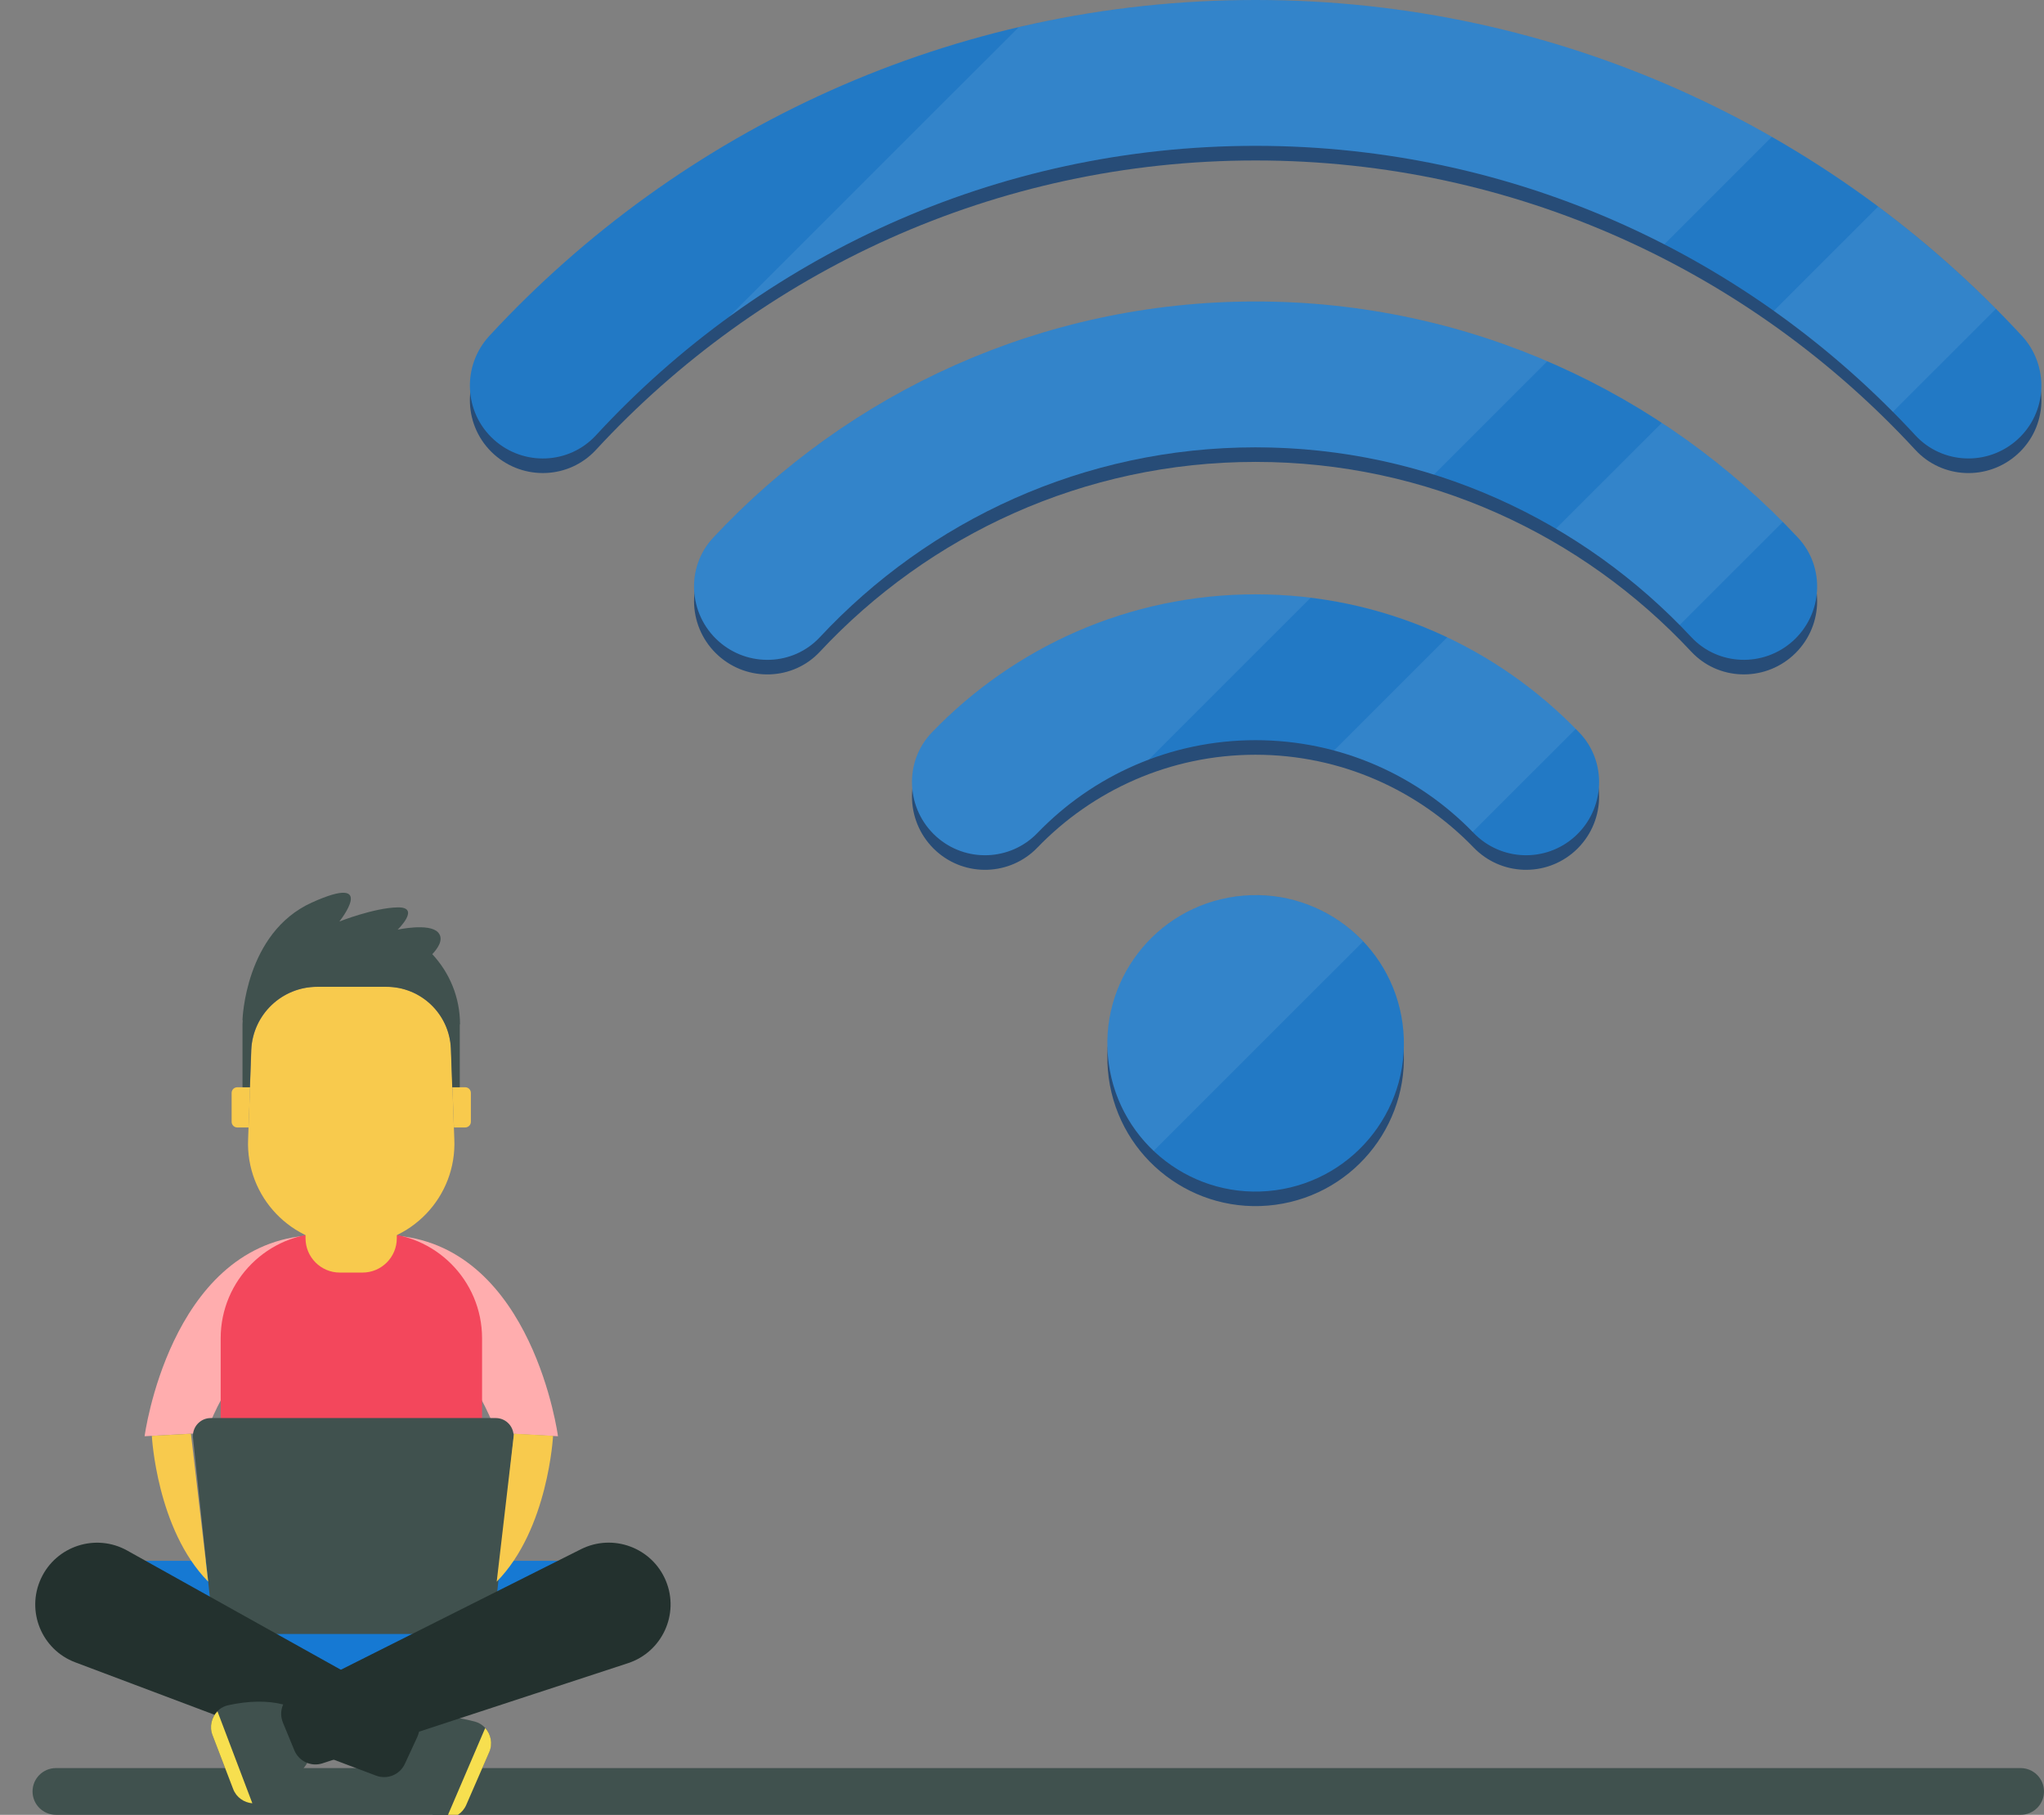 <svg width="348" height="309" viewBox="0 0 348 309" fill="none" xmlns="http://www.w3.org/2000/svg">
<rect x="0" y="0" width="348" height="309" fill="#808080" stroke="none"/>
<g clip-path="url(#clip0_4507_2413)">
<path d="M217.156 205.126C230.971 203.261 240.658 190.552 238.793 176.74C236.927 162.928 224.215 153.243 210.4 155.108C196.585 156.973 186.898 169.682 188.763 183.494C190.629 197.306 203.34 206.991 217.156 205.126Z" fill="#274C77"/>
<path d="M344.223 59.65C311.744 24.517 265.289 2.481 213.771 2.481C162.254 2.481 115.807 24.517 83.328 59.65C78.614 64.752 78.937 72.715 84.114 77.362C89.143 81.868 96.876 81.562 101.457 76.601C129.404 46.313 169.417 27.32 213.78 27.32C258.143 27.32 298.156 46.313 326.102 76.601C330.684 81.562 338.417 81.876 343.445 77.362C348.623 72.723 348.945 64.76 344.231 59.65H344.223Z" fill="#274C77"/>
<path d="M213.772 53.812C177.356 53.812 144.506 69.3 121.431 94.023C116.725 99.067 117.18 107.03 122.316 111.635C127.311 116.117 135.019 115.869 139.593 110.957C158.127 91.096 184.519 78.643 213.772 78.643C243.024 78.643 269.416 91.088 287.95 110.957C292.532 115.86 300.232 116.117 305.227 111.635C310.363 107.03 310.818 99.067 306.112 94.023C283.037 69.3 250.178 53.812 213.772 53.812Z" fill="#274C77"/>
<path d="M213.772 103.672C192.136 103.672 172.576 112.71 158.648 127.197C153.827 132.216 154.24 140.278 159.417 144.925C164.388 149.382 171.997 149.109 176.628 144.305C186.024 134.564 199.199 128.503 213.763 128.503C228.328 128.503 241.503 134.572 250.898 144.305C255.538 149.109 263.138 149.382 268.109 144.925C273.286 140.278 273.7 132.216 268.878 127.197C254.959 112.702 235.391 103.672 213.755 103.672H213.772Z" fill="#274C77"/>
<path d="M217.154 202.651C230.97 200.786 240.657 188.077 238.791 174.265C236.926 160.453 224.214 150.768 210.399 152.633C196.584 154.498 186.897 167.207 188.762 181.019C190.627 194.831 203.339 204.516 217.154 202.651Z" fill="#2279C5"/>
<path d="M344.223 57.169C311.744 22.036 265.289 0 213.771 0C162.254 0 115.807 22.036 83.328 57.169C78.614 62.271 78.937 70.234 84.114 74.881C89.143 79.387 96.876 79.082 101.457 74.12C129.395 43.824 169.408 24.831 213.771 24.831C258.135 24.831 298.148 43.824 326.094 74.112C330.676 79.073 338.409 79.388 343.437 74.873C348.615 70.234 348.937 62.271 344.223 57.161V57.169Z" fill="#2279C5"/>
<path d="M213.772 51.332C177.356 51.332 144.506 66.819 121.431 91.542C116.725 96.586 117.18 104.549 122.316 109.155C127.311 113.636 135.019 113.388 139.593 108.477C158.127 88.615 184.519 76.163 213.772 76.163C243.024 76.163 269.416 88.607 287.95 108.477C292.532 113.38 300.232 113.636 305.227 109.155C310.363 104.549 310.818 96.586 306.112 91.542C283.037 66.819 250.178 51.332 213.772 51.332Z" fill="#2279C5"/>
<path d="M213.772 101.192C192.136 101.192 172.576 110.23 158.648 124.716C153.827 129.735 154.24 137.797 159.417 142.444C164.388 146.901 171.997 146.628 176.628 141.824C186.024 132.084 199.199 126.023 213.763 126.023C228.328 126.023 241.503 132.092 250.898 141.824C255.538 146.628 263.138 146.901 268.109 142.444C273.286 137.797 273.7 129.735 268.878 124.716C254.959 110.221 235.391 101.192 213.755 101.192H213.772Z" fill="#2279C5"/>
<g style="mix-blend-mode:hard-light" opacity="0.08">
<path d="M283.352 41.6L301.654 23.301C275.726 8.484 245.721 0 213.772 0C199.902 0 186.404 1.612 173.436 4.63L124.069 53.986C149.278 35.654 180.284 24.823 213.772 24.823C238.815 24.823 262.469 30.875 283.352 41.591V41.6Z" fill="white"/>
<path d="M244.133 80.81L263.436 61.511C248.185 54.962 231.396 51.332 213.78 51.332C177.365 51.332 144.514 66.819 121.439 91.542C116.733 96.586 117.188 104.549 122.324 109.155C127.319 113.636 135.028 113.388 139.601 108.477C158.136 88.615 184.527 76.163 213.78 76.163C224.35 76.163 234.547 77.8 244.141 80.81H244.133Z" fill="white"/>
<path d="M223.167 101.771C220.09 101.39 216.956 101.192 213.772 101.192C192.136 101.192 172.576 110.23 158.648 124.716C153.827 129.735 154.24 137.797 159.417 142.444C164.388 146.901 171.997 146.628 176.628 141.824C181.897 136.359 188.364 132.051 195.593 129.322L223.15 101.771H223.167Z" fill="white"/>
<path d="M213.772 152.408C199.827 152.408 188.53 163.703 188.53 177.644C188.53 184.854 191.557 191.353 196.412 195.959L232.083 160.296C227.484 155.443 220.983 152.416 213.763 152.416L213.772 152.408Z" fill="white"/>
<path d="M319.759 35.175L301.993 52.936C309.247 58.079 316.029 63.834 322.265 70.127L339.806 52.589C333.57 46.304 326.863 40.483 319.75 35.175H319.759Z" fill="white"/>
<path d="M264.9 90.021C272.633 94.552 279.721 100.076 285.973 106.418L303.532 88.863C297.288 82.554 290.382 76.899 282.922 72.004L264.892 90.029L264.9 90.021Z" fill="white"/>
<path d="M227.128 127.784C236.226 130.223 244.339 135.093 250.724 141.65L268.283 124.096C261.997 117.696 254.595 112.396 246.399 108.51L227.128 127.776V127.784Z" fill="white"/>
</g>
<path d="M344.022 301.037H9.519C7.319 301.037 5.541 302.823 5.541 305.014C5.541 307.214 7.328 308.992 9.519 308.992H344.022C346.222 308.992 348 307.206 348 305.014C348 302.815 346.214 301.037 344.022 301.037Z" fill="#40514E"/>
<path d="M24.618 244.537C24.618 244.537 28.844 212.576 51.98 210.398L52.794 225.067C52.794 225.067 41.574 226.707 35.091 243.96L24.618 244.537Z" fill="#FFADAE"/>
<path d="M94.998 244.537C94.998 244.537 90.773 212.576 67.636 210.398L66.822 225.067C66.822 225.067 78.043 226.707 84.526 243.96L94.998 244.537Z" fill="#FFADAE"/>
<path d="M55.484 209.939H64.146C74.041 209.939 82.073 217.968 82.073 227.861V269.295H37.571V227.861C37.571 217.968 45.603 209.939 55.498 209.939H55.484Z" fill="#F3475C"/>
<path d="M60.091 211.998H59.513C49.671 211.998 41.81 203.785 42.243 193.945L42.794 178.738C43.057 172.742 48.004 168.006 54.015 168.006H65.826C71.692 168.006 76.521 172.624 76.784 178.489L77.348 193.932C77.794 203.772 69.933 211.985 60.078 211.985L60.091 211.998Z" fill="#F8CA4D"/>
<path d="M42.572 185.115H40.406C39.868 185.115 39.435 185.548 39.435 186.086V190.993C39.435 191.531 39.868 191.964 40.406 191.964H42.322L42.572 185.115Z" fill="#F8CA4D"/>
<path d="M79.198 185.115H77.032L77.282 191.964H79.198C79.736 191.964 80.169 191.531 80.169 190.993V186.086C80.169 185.548 79.736 185.115 79.198 185.115Z" fill="#F8CA4D"/>
<path d="M61.718 193.879H57.859C54.634 193.879 52.019 196.493 52.019 199.718V210.831C52.019 214.055 54.634 216.669 57.859 216.669H61.718C64.943 216.669 67.557 214.055 67.557 210.831V199.718C67.557 196.493 64.943 193.879 61.718 193.879Z" fill="#F8CA4D"/>
<path d="M78.32 174.409C78.32 169.79 76.522 165.592 73.595 162.456C74.33 161.695 75.734 159.963 74.566 158.73C73.031 157.116 67.703 158.284 67.703 158.284C67.703 158.284 71.692 154.426 67.703 154.492C63.713 154.557 57.782 156.893 57.782 156.893C57.782 156.893 64.475 148.522 53.07 153.678C41.679 158.848 41.285 173.7 41.285 173.7H41.325C41.325 173.936 41.285 174.172 41.285 174.409V185.115H42.545L42.768 178.751C43.031 172.755 47.978 168.019 53.989 168.019H65.8C71.666 168.019 76.496 172.637 76.758 178.502L76.994 185.115H78.28V174.409H78.32Z" fill="#40514E"/>
<path d="M59.802 293.726L23.726 265.74H95.878L59.802 293.726Z" fill="#1679D3"/>
<path d="M81.154 278.204H39.119C37.571 278.204 36.258 277.036 36.101 275.488L32.859 244.799C32.676 243.002 34.08 241.441 35.878 241.441H84.408C86.206 241.441 87.61 243.002 87.427 244.799L84.185 275.488C84.028 277.036 82.715 278.204 81.167 278.204H81.154Z" fill="#40514E"/>
<path d="M79.369 307.331C78.437 309.483 75.787 310.284 73.792 309.037C67.834 305.298 64.553 300.05 66.206 296.258C67.873 292.44 74.002 291.272 80.852 293.122C83.07 293.726 84.199 296.205 83.28 298.318L79.356 307.331H79.369Z" fill="#40514E"/>
<path d="M82.611 294.211L76.01 309.614C77.414 309.562 78.753 308.735 79.369 307.331L83.293 298.318C83.923 296.888 83.582 295.287 82.611 294.211Z" fill="#F7DF4F"/>
<path d="M71.075 295.681L68.923 300.325C68.07 302.175 65.931 303.041 64.028 302.32L12.82 283.033C7.085 280.881 4.408 274.307 6.98 268.758C9.552 263.208 16.311 261.017 21.652 263.995L69.435 290.656C71.206 291.653 71.915 293.844 71.062 295.681H71.075Z" fill="#23312E"/>
<path d="M39.697 304.603C40.537 306.794 43.149 307.712 45.196 306.544C51.312 303.067 54.816 297.977 53.333 294.106C51.837 290.209 45.76 288.792 38.831 290.341C36.587 290.839 35.353 293.28 36.18 295.431L39.697 304.603Z" fill="#40514E"/>
<path d="M48.162 293.28L50.117 298.016C50.892 299.892 52.991 300.863 54.92 300.22L106.915 283.177C112.729 281.275 115.708 274.819 113.372 269.164C111.036 263.509 104.383 261.03 98.91 263.772L50.012 288.32C48.201 289.239 47.388 291.39 48.162 293.267V293.28Z" fill="#23312E"/>
<path d="M25.852 244.472C25.852 244.472 26.665 260.387 35.445 269.296L32.505 244.104L25.852 244.472Z" fill="#F8CA4D"/>
<path d="M94.16 244.472C94.16 244.472 93.346 260.387 84.567 269.296L87.506 244.104L94.16 244.472Z" fill="#F8CA4D"/>
<path d="M37.033 291.364C36.022 292.388 35.615 293.975 36.18 295.431L39.697 304.603C40.248 306.046 41.56 306.912 42.964 307.03L37.02 291.364H37.033Z" fill="#F7DF4F"/>
</g>
<defs>
<clipPath id="clip0_4507_2413">
<rect width="348" height="309" fill="white"/>
</clipPath>
</defs>
</svg>

